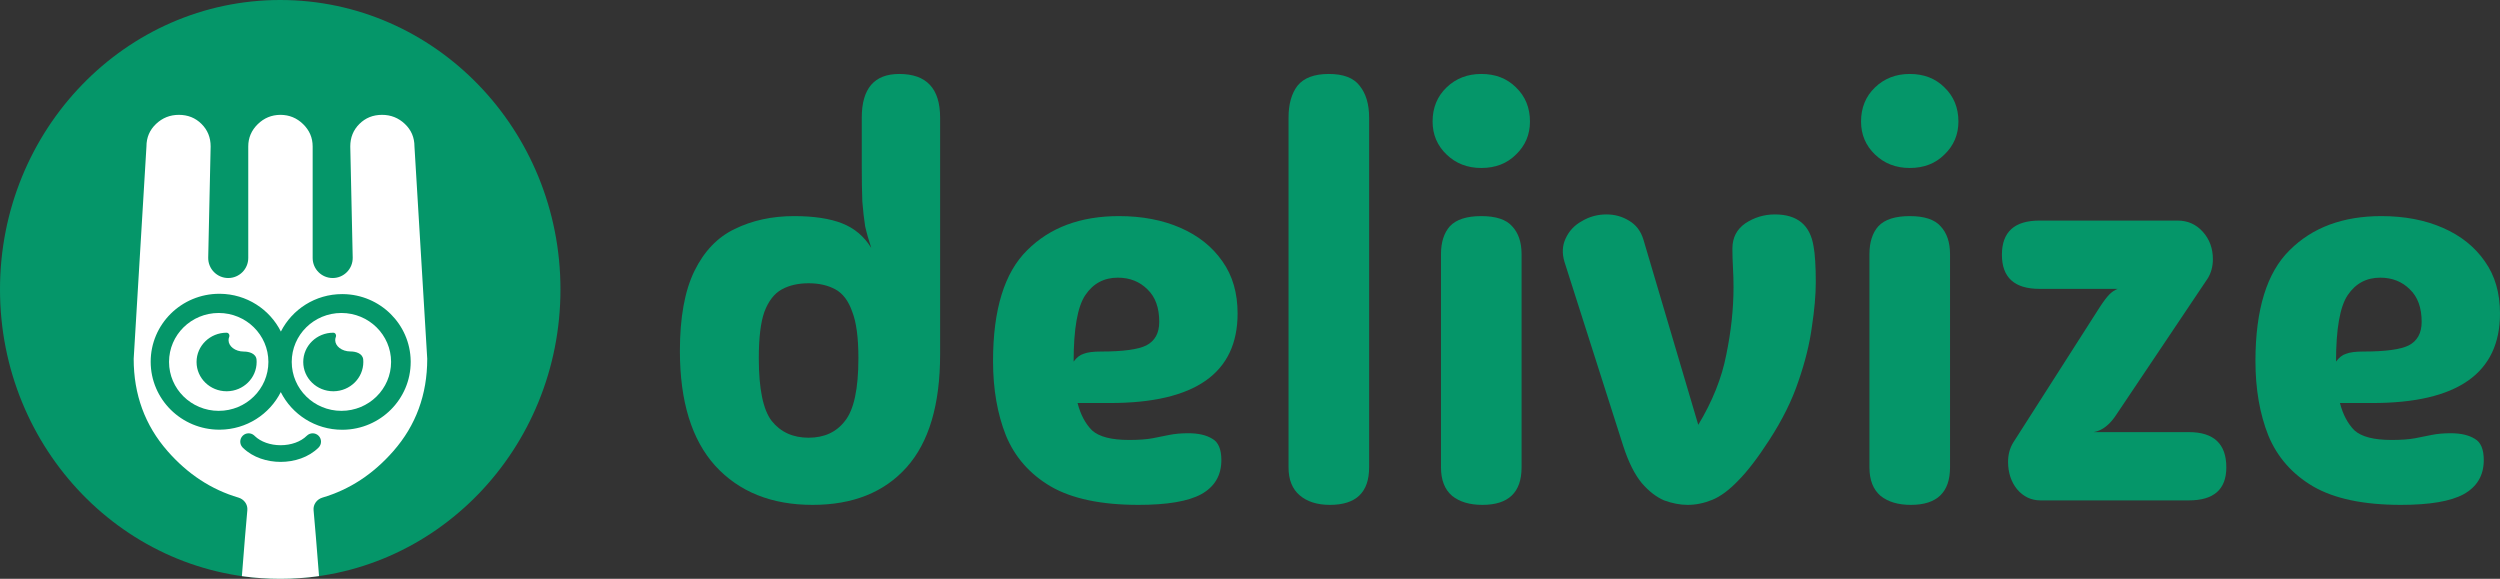 <svg width="5442" height="1260" viewBox="0 0 5442 1260" fill="none" xmlns="http://www.w3.org/2000/svg">
<rect x="0" y="0" width="5442" height="1260" fill="#333333" stroke="none"/>
<path d="M1220 630C1220 977.939 946.894 1260 610 1260C273.106 1260 0 977.939 0 630C0 282.061 273.106 0 610 0C946.894 0 1220 282.061 1220 630Z" fill="#059669"/>
<path fill-rule="evenodd" clip-rule="evenodd" d="M476.097 681.293C535.889 681.293 584.237 729.051 584.237 787.812C584.237 846.572 535.889 894.33 476.097 894.33C416.304 894.33 367.956 846.572 367.956 787.812C367.956 729.051 416.304 681.293 476.097 681.293ZM493.255 724.228C457.205 724.228 427.865 752.701 427.864 787.964C427.864 823.227 457.204 851.702 493.255 851.702L494.099 851.697C529.762 851.257 558.644 822.951 558.644 787.964C558.644 786.257 558.574 784.565 558.438 782.892C557.892 776.144 553.661 771.667 548.351 768.981C543.105 766.328 536.599 765.282 530.706 765.282C521.348 765.282 512.969 762.387 506.982 757.822C500.998 753.26 497.512 747.135 497.512 740.565C497.512 738.147 497.98 735.808 498.861 733.59C499.659 731.582 499.498 729.342 498.576 727.559C497.631 725.73 495.774 724.228 493.255 724.228Z" fill="white"/>
<path fill-rule="evenodd" clip-rule="evenodd" d="M743.184 681.293C802.976 681.293 851.324 729.051 851.324 787.812C851.324 846.572 802.976 894.33 743.184 894.33C683.391 894.33 635.043 846.572 635.043 787.812C635.043 729.051 683.391 681.293 743.184 681.293ZM725.495 724.228C689.445 724.228 660.105 752.701 660.104 787.964C660.104 823.227 689.445 851.702 725.495 851.702L726.338 851.697C762.001 851.257 790.884 822.952 790.884 787.964C790.884 786.161 790.806 784.374 790.655 782.608C790.079 775.869 785.838 771.407 780.525 768.732C775.277 766.09 768.777 765.052 762.889 765.052C753.531 765.052 745.151 762.157 739.165 757.593C733.181 753.03 729.694 746.906 729.694 740.336C729.694 737.932 730.158 735.606 731.029 733.399C731.809 731.426 731.642 729.23 730.729 727.484C729.823 725.75 728.078 724.319 725.725 724.231L725.495 724.228Z" fill="white"/>
<path fill-rule="evenodd" clip-rule="evenodd" d="M610.739 250C629.805 250.11 646.185 256.862 659.879 270.245C673.685 283.743 680.589 299.898 680.589 318.709V561.599C680.589 585.681 700.106 605.204 724.181 605.204C748.628 605.204 768.294 585.095 767.76 560.646L762.474 318.709C762.474 299.274 769.097 282.962 782.342 269.777C795.588 256.593 812.027 250 831.659 250C850.867 250 867.425 256.592 881.333 269.777C895.239 282.962 902.194 299.274 902.194 318.709L930 781.071C930 858.936 905.416 925.91 856.249 981.996C812.338 1032.09 760.928 1065.8 702.019 1083.14C689.895 1086.71 681.455 1097.88 682.585 1110.47C685.057 1138.02 689.544 1189.66 694.466 1254.01C666.858 1257.96 638.66 1260 610 1260C581.682 1260 553.815 1258 526.522 1254.15C531.449 1189.73 535.941 1138.04 538.415 1110.47C539.545 1097.88 531.106 1086.71 518.982 1083.14C460.073 1065.8 408.662 1032.09 364.751 981.996C315.584 925.91 291 858.936 291 781.071L318.807 318.709C318.807 299.274 325.762 282.962 339.668 269.777C353.576 256.593 370.133 250 389.341 250C408.973 250 425.413 256.592 438.659 269.777C451.904 282.962 458.526 299.274 458.526 318.709L453.24 560.646C452.706 585.095 472.373 605.204 496.82 605.204C520.895 605.204 540.411 585.681 540.411 561.599V318.709C540.411 299.898 547.316 283.743 561.122 270.245C574.816 256.862 591.196 250.11 610.262 250H610.739ZM693.527 948.594C686.46 941.485 674.969 941.455 667.863 948.524C654.711 961.609 633.577 969.144 610.906 969.144C588.595 969.143 567.757 961.844 554.561 949.129L553.909 948.491L553.882 948.465L553.854 948.439L553.363 947.974L553.315 947.928L553.266 947.883L552.928 947.587C545.891 941.569 535.359 941.806 528.603 948.277L528.278 948.596C521.433 955.482 521.25 966.48 527.707 973.59L527.751 973.639L527.797 973.686L528.265 974.175L528.32 974.232L528.377 974.289L529.341 975.233L529.355 975.247L529.37 975.262C550.894 996.015 581.643 1005.45 610.906 1005.45C640.63 1005.45 671.895 995.714 693.457 974.261C700.561 967.192 700.594 955.701 693.527 948.594ZM477.457 639.5C394.997 639.5 328 705.643 328 787.418C328 869.193 394.997 935.336 477.457 935.336L478.885 935.329C536.801 934.792 586.87 901.644 611.2 853.505C635.622 902.121 686.307 935.5 744.838 935.5L746.764 935.488C828.177 934.468 894 868.836 894 787.846L893.987 785.936C892.962 705.826 827.536 641.216 746.764 640.203L744.838 640.191C686.48 640.191 635.92 673.375 611.416 721.758C587.167 673.388 536.974 640.047 478.889 639.507L477.457 639.5Z" fill="white"/>
<path d="M1768.71 1099C1679.37 1099 1608.72 1070.58 1556.74 1013.73C1505.58 956.879 1480 873.636 1480 764C1480 690.909 1490.56 632.842 1511.67 589.8C1532.79 546.758 1562.02 516.303 1599.38 498.436C1637.55 479.758 1680.59 470.418 1728.51 470.418C1771.55 470.418 1806.47 475.697 1833.27 486.255C1860.07 496.812 1881.18 514.679 1896.61 539.855C1890.93 522.8 1886.46 506.964 1883.21 492.345C1880.78 476.915 1878.75 459.049 1877.12 438.745C1876.31 418.442 1875.9 392.455 1875.9 360.782V256.018C1875.9 192.673 1903.11 161 1957.52 161C2016.81 161 2046.45 192.673 2046.45 256.018V771.309C2046.45 880.946 2022.08 962.97 1973.36 1017.38C1924.63 1071.79 1856.41 1099 1768.71 1099ZM1760.18 952.818C1794.29 952.818 1820.68 940.636 1839.36 916.273C1858.85 891.909 1868.59 846.43 1868.59 779.836C1868.59 735.17 1864.13 701.467 1855.2 678.727C1847.07 655.176 1834.89 638.933 1818.65 630C1802.41 621.067 1782.92 616.6 1760.18 616.6C1737.44 616.6 1717.95 621.067 1701.71 630C1685.46 638.933 1672.88 655.176 1663.94 678.727C1655.82 701.467 1651.76 735.17 1651.76 779.836C1651.76 846.43 1661.1 891.909 1679.78 916.273C1699.27 940.636 1726.07 952.818 1760.18 952.818Z" fill="#059669"/>
<path d="M2478.37 1099C2397.16 1099 2333.41 1085.6 2287.12 1058.8C2241.64 1032 2209.16 995.049 2189.67 947.945C2170.99 900.842 2161.65 846.836 2161.65 785.927C2161.65 673.855 2186.42 593.455 2235.96 544.727C2285.5 495.188 2352.09 470.418 2435.74 470.418C2486.09 470.418 2530.75 478.945 2569.74 496C2608.72 513.055 2639.17 537.418 2661.1 569.091C2683.02 599.952 2693.99 637.715 2693.99 682.382C2693.99 812.321 2601.41 877.291 2416.25 877.291H2345.59C2352.09 902.467 2362.65 922.364 2377.27 936.982C2392.7 950.788 2419.49 957.691 2457.66 957.691C2478.78 957.691 2495.83 956.473 2508.83 954.036C2521.82 951.6 2534 949.164 2545.37 946.727C2557.55 944.291 2571.36 943.073 2586.79 943.073C2608.72 943.073 2626.18 947.133 2639.17 955.255C2652.16 962.564 2658.66 977.994 2658.66 1001.55C2658.66 1034.84 2644.04 1059.61 2614.81 1075.85C2586.38 1091.28 2540.91 1099 2478.37 1099ZM2337.07 787.145C2343.56 778.212 2350.87 772.527 2358.99 770.091C2367.11 766.842 2379.7 765.218 2396.76 765.218C2444.67 765.218 2477.56 760.752 2495.43 751.818C2514.11 742.073 2523.45 725.018 2523.45 700.655C2523.45 669.794 2514.92 646.242 2497.86 630C2480.81 612.945 2459.29 604.418 2433.3 604.418C2403.25 604.418 2379.7 617.006 2362.65 642.182C2345.59 667.358 2337.07 715.679 2337.07 787.145Z" fill="#059669"/>
<path d="M2980.31 1017.38C2980.31 1071.79 2951.89 1099 2895.04 1099C2867.43 1099 2845.5 1092.1 2829.26 1078.29C2813.02 1064.48 2804.9 1044.18 2804.9 1017.38V256.018C2804.9 226.782 2811.4 203.636 2824.39 186.582C2838.2 169.527 2860.93 161 2892.61 161C2924.28 161 2946.61 169.527 2959.61 186.582C2973.41 203.636 2980.31 226.782 2980.31 256.018V1017.38Z" fill="#059669"/>
<path d="M3224.45 365.655C3194.4 365.655 3169.23 355.909 3148.93 336.418C3128.62 316.927 3118.47 292.97 3118.47 264.545C3118.47 234.497 3128.62 209.727 3148.93 190.236C3169.23 170.745 3194.4 161 3224.45 161C3255.31 161 3280.49 170.745 3299.98 190.236C3320.28 209.727 3330.43 234.497 3330.43 264.545C3330.43 292.97 3320.28 316.927 3299.98 336.418C3280.49 355.909 3255.31 365.655 3224.45 365.655ZM3312.16 1017.38C3312.16 1071.79 3283.74 1099 3226.89 1099C3199.28 1099 3177.35 1092.5 3161.11 1079.51C3144.87 1065.7 3136.74 1044.99 3136.74 1017.38V553.255C3136.74 527.267 3143.24 506.964 3156.23 492.345C3170.04 477.727 3192.78 470.418 3224.45 470.418C3256.12 470.418 3278.46 477.727 3291.45 492.345C3305.26 506.964 3312.16 527.267 3312.16 553.255V1017.38Z" fill="#059669"/>
<path d="M3673.64 1099C3657.4 1099 3640.34 1095.75 3622.48 1089.25C3605.42 1081.95 3589.18 1069.36 3573.75 1051.49C3558.32 1032.81 3544.92 1006.01 3533.55 971.091L3405.64 570.309C3399.96 551.63 3400.77 534.576 3408.08 519.145C3415.39 502.903 3427.17 490.315 3443.41 481.382C3459.65 471.636 3477.52 466.764 3497.01 466.764C3514.87 466.764 3531.12 471.23 3545.73 480.164C3561.16 489.097 3571.72 502.903 3577.41 521.582L3696.79 924.8C3727.65 873.636 3747.95 822.879 3757.69 772.527C3768.25 721.364 3773.53 672.23 3773.53 625.127C3773.53 610.509 3773.12 596.297 3772.31 582.491C3771.5 567.873 3771.09 554.067 3771.09 541.073C3771.09 517.521 3780.43 499.248 3799.11 486.255C3818.6 473.261 3840.12 466.764 3863.68 466.764C3912.4 466.764 3940.42 489.909 3947.73 536.2C3949.35 544.321 3950.57 555.285 3951.38 569.091C3952.2 582.085 3952.6 597.109 3952.6 614.164C3952.6 641.776 3949.76 674.261 3944.07 711.618C3939.2 748.164 3929.46 787.552 3914.84 829.782C3901.03 871.2 3879.92 913.836 3851.49 957.691C3826.32 996.673 3803.58 1026.32 3783.28 1046.62C3763.79 1066.92 3745.11 1080.73 3727.24 1088.04C3709.37 1095.35 3691.51 1099 3673.64 1099Z" fill="#059669"/>
<path d="M4157.11 365.655C4127.06 365.655 4101.89 355.909 4081.58 336.418C4061.28 316.927 4051.13 292.97 4051.13 264.545C4051.13 234.497 4061.28 209.727 4081.58 190.236C4101.89 170.745 4127.06 161 4157.11 161C4187.97 161 4213.15 170.745 4232.64 190.236C4252.94 209.727 4263.09 234.497 4263.09 264.545C4263.09 292.97 4252.94 316.927 4232.64 336.418C4213.15 355.909 4187.97 365.655 4157.11 365.655ZM4244.82 1017.38C4244.82 1071.79 4216.39 1099 4159.55 1099C4131.94 1099 4110.01 1092.5 4093.77 1079.51C4077.52 1065.7 4069.4 1044.99 4069.4 1017.38V553.255C4069.4 527.267 4075.9 506.964 4088.89 492.345C4102.7 477.727 4125.44 470.418 4157.11 470.418C4188.78 470.418 4211.12 477.727 4224.11 492.345C4237.92 506.964 4244.82 527.267 4244.82 553.255V1017.38Z" fill="#059669"/>
<path d="M4441.82 1089.25C4421.52 1089.25 4404.46 1081.13 4390.66 1064.89C4377.66 1048.65 4371.17 1028.75 4371.17 1005.2C4371.17 989.77 4374.82 975.964 4382.13 963.782L4569.73 670.2C4578.66 656.394 4585.97 646.648 4591.65 640.964C4597.34 635.279 4603.43 631.218 4609.93 628.782H4439.38C4384.97 628.782 4357.77 604.012 4357.77 554.473C4357.77 504.933 4384.97 480.164 4439.38 480.164H4740.27C4762.2 480.164 4780.47 488.285 4795.09 504.527C4809.7 520.77 4817.01 540.667 4817.01 564.218C4817.01 579.648 4813.36 593.455 4806.05 605.636L4607.49 901.655C4592.87 924.394 4576.22 937.388 4557.54 940.636H4764.63C4819.04 940.636 4846.25 966.218 4846.25 1017.38C4846.25 1065.3 4819.04 1089.25 4764.63 1089.25H4441.82Z" fill="#059669"/>
<path d="M5226.38 1099C5145.17 1099 5081.42 1085.6 5035.13 1058.8C4989.65 1032 4957.17 995.049 4937.68 947.945C4919 900.842 4909.66 846.836 4909.66 785.927C4909.66 673.855 4934.43 593.455 4983.97 544.727C5033.51 495.188 5100.1 470.418 5183.75 470.418C5234.1 470.418 5278.77 478.945 5317.75 496C5356.73 513.055 5387.18 537.418 5409.11 569.091C5431.04 599.952 5442 637.715 5442 682.382C5442 812.321 5349.42 877.291 5164.26 877.291H5093.6C5100.1 902.467 5110.66 922.364 5125.28 936.982C5140.71 950.788 5167.51 957.691 5205.68 957.691C5226.79 957.691 5243.85 956.473 5256.84 954.036C5269.83 951.6 5282.01 949.164 5293.38 946.727C5305.57 944.291 5319.37 943.073 5334.8 943.073C5356.73 943.073 5374.19 947.133 5387.18 955.255C5400.18 962.564 5406.67 977.994 5406.67 1001.55C5406.67 1034.84 5392.06 1059.61 5362.82 1075.85C5334.4 1091.28 5288.92 1099 5226.38 1099ZM5085.08 787.145C5091.57 778.212 5098.88 772.527 5107 770.091C5115.13 766.842 5127.71 765.218 5144.77 765.218C5192.68 765.218 5225.57 760.752 5243.44 751.818C5262.12 742.073 5271.46 725.018 5271.46 700.655C5271.46 669.794 5262.93 646.242 5245.88 630C5228.82 612.945 5207.3 604.418 5181.31 604.418C5151.26 604.418 5127.71 617.006 5110.66 642.182C5093.6 667.358 5085.08 715.679 5085.08 787.145Z" fill="#059669"/>
</svg>
